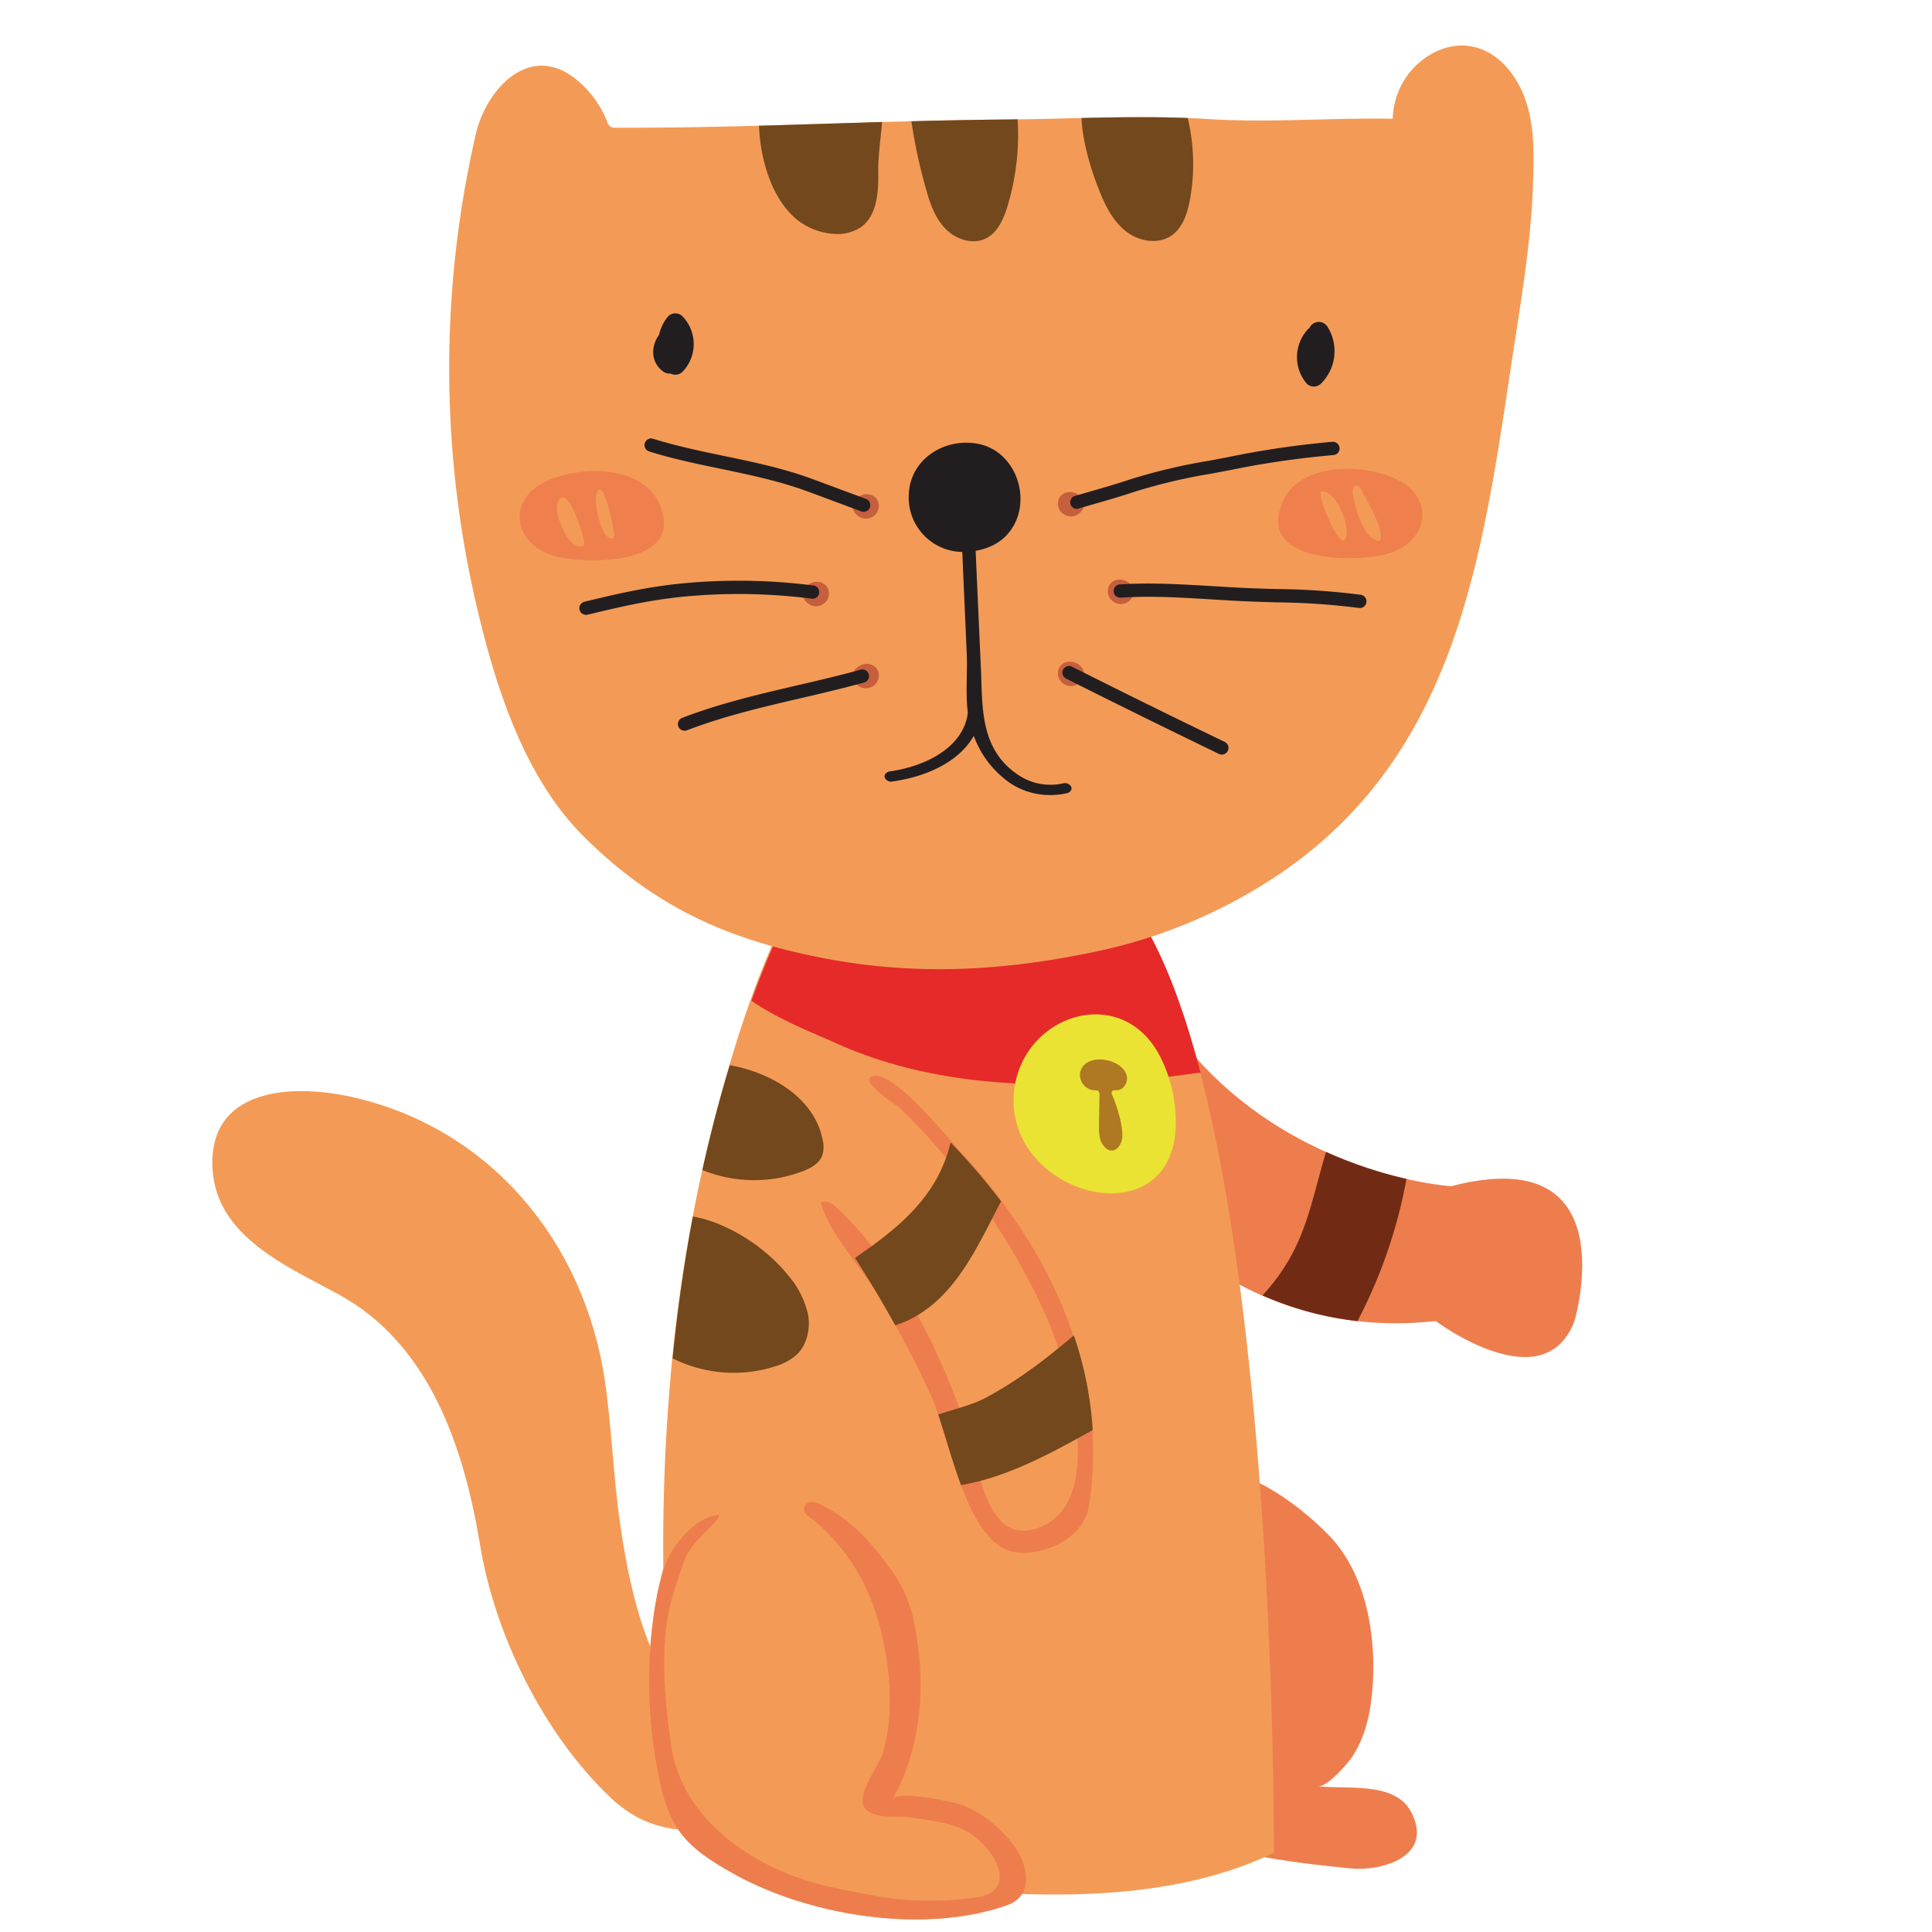 <svg id="Layer_1" data-name="Layer 1" xmlns="http://www.w3.org/2000/svg" viewBox="0 0 500 500"><defs><style>.cls-1{fill:#ee7d4d;}.cls-2{fill:#f39b56;}.cls-3{fill:#73481d;}.cls-4{fill:#712b15;}.cls-5{fill:#e52a29;}.cls-6{fill:#eae334;}.cls-7{fill:#af7823;}.cls-8{fill:#221e20;}.cls-9{fill:#c65f3d;}.cls-10{fill:#ef804e;}</style></defs><title>Artboard 1 copy 5</title><g id="_Group_" data-name="&lt;Group&gt;"><path id="_Path_" data-name="&lt;Path&gt;" class="cls-1" d="M287.07,396c5.79-7.4,12.9-15,22.23-16,12.29-1.37,26.35,8.87,34.51,17.22,10.78,11,13,29.61,10.88,44.25-.69,4.68-2.31,9.86-5.13,13.73-1.28,1.74-6.15,7.36-8.46,7.07,7.21.91,19.87-1.37,24.09,6.64,6.08,11.57-7.59,15.43-15.73,14.63-16.72-1.65-33.68-3.94-49.21-10.73-18.16-7.93-23.5-40.1-14.91-56.47Z"/><path id="_Path_2" data-name="&lt;Path&gt;" class="cls-2" d="M158.09,465.29c-17.32-16.34-30-42.11-33.81-65.23C120.21,375.35,111.52,348,87.65,335,74.11,327.61,56.06,320.05,55,302.54c-1.22-20.74,20-22.1,35.43-18.78,36.07,7.76,60.81,37.42,66.12,73.64,1.79,12.27,2.16,24.73,3.94,37,3.29,22.64,10.15,52.22,35.26,59.63,5.32,1.57,12,2.92,13.55,8.25,1.16,4-1.67,8.3-5.39,10.18s-8.08,1.89-12.24,1.72C178.57,473.65,168.64,475.25,158.09,465.29Z"/><path id="_Path_3" data-name="&lt;Path&gt;" class="cls-1" d="M287.81,302c1,3,28.92,45.88,83.76,39.89,0,0,27.93,20.95,35.9,0,0,0,14-46.87-31.91-34.9,0,0-49.86-3-76.79-47.87Z"/><path id="_Path_4" data-name="&lt;Path&gt;" class="cls-2" d="M211,223.22c-11.67,18.51-19,40.32-24.72,61.25a408.84,408.84,0,0,0-13.06,75.78c-1.32,16.27-1.79,32.62-1.5,48.94s-1.57,38.39,4.82,53.53c5.79,13.74,14.87,18.35,28.43,20.83,13,2.37,26.12,4.22,39.3,5.35,27.94,2.41,59.51,3.06,85.4-9.39,0,0,1-186.48-34.9-242.33Z"/><path id="_Path_5" data-name="&lt;Path&gt;" class="cls-1" d="M225.92,278.51c-4.25,1,6.42,7.69,7.12,8.37a180.29,180.29,0,0,1,14.81,16.44,172.1,172.1,0,0,1,22.59,36.62c5.48,12.24,16.84,48.57-1.63,55.43-13.42,5-15.32-15.17-18-23.49-6.62-20.89-18.16-44.51-34.55-59.58-1.08-1-2.81-1.95-3.84-.9C215,319.86,223,328,227.56,335.71a278.85,278.85,0,0,1,13.23,25.08c5.14,11.09,9.12,39.86,22.64,41,7.6.65,17.08-3.92,18.39-12.06,3.62-22.39-2.13-45-13.19-64.5a147.29,147.29,0,0,0-19.79-26.9c-3.59-3.9-17.07-20.68-22.56-19.92Z"/><path id="_Path_6" data-name="&lt;Path&gt;" class="cls-3" d="M259.08,310.91A162.25,162.25,0,0,0,246,295.68c-2.8,11.9-10.63,19.69-20.28,26.73-1.2.87-2.79,1.95-4.44,3.18,3.69,5.67,7.13,11.49,10.41,17.41l1.42-.5C246.75,337.22,252.67,323.05,259.08,310.91Z"/><path id="_Path_7" data-name="&lt;Path&gt;" class="cls-3" d="M248.72,384.35c11.64-2,22.62-7.87,33.08-13.7l1-.56a93.62,93.62,0,0,0-4.89-24.51c-7.19,6.13-14.73,11.91-23.1,16.31-3.31,1.74-7.82,2.79-12,4.19C244.59,371.39,246.41,378.14,248.72,384.35Z"/><path id="_Path_8" data-name="&lt;Path&gt;" class="cls-4" d="M351.32,341.9A129.46,129.46,0,0,0,364,305.11a111.67,111.67,0,0,1-20.82-7c-4.12,13.64-5.22,24.35-15.54,36.13l-.91,1A84.24,84.24,0,0,0,351.32,341.9Z"/><path id="_Path_9" data-name="&lt;Path&gt;" class="cls-3" d="M188.87,275.67c-2.47,8.12-4.89,17.15-7.1,27.13a35.52,35.52,0,0,0,26.11.27c2-.78,4.06-1.91,4.87-3.89a7.24,7.24,0,0,0,.16-4.13C210.85,284.21,199.7,277.6,188.87,275.67Z"/><path id="_Path_10" data-name="&lt;Path&gt;" class="cls-3" d="M200.84,353.54a14.57,14.57,0,0,0,5.28-2.89c2.76-2.59,3.65-6.74,3-10.47a23.16,23.16,0,0,0-5.05-10c-5.43-6.84-15-13.56-24.75-15.37-2.12,11.22-3.92,23.49-5.25,36.73A35.27,35.27,0,0,0,200.84,353.54Z"/><path id="_Path_11" data-name="&lt;Path&gt;" class="cls-5" d="M294.79,237.18l-51.11-8.51-28.77.23a72,72,0,0,0-7.43.46,234.12,234.12,0,0,0-13,29.64c7.08,4.92,16.58,8.58,21.78,10.93,29.31,13.25,63.23,12.08,94.43,7.64C306.38,261.17,301.17,247.11,294.79,237.18Z"/><path id="_Path_12" data-name="&lt;Path&gt;" class="cls-6" d="M262.36,283.59c-1.43,26.33,41.79,37.25,41.93,7a37.44,37.44,0,0,0-4-17.06C290.21,253.7,263.49,262.85,262.36,283.59Z"/><path id="_Path_13" data-name="&lt;Path&gt;" class="cls-7" d="M279.52,277.68a4,4,0,0,0,3.57,4.47c.43,0,.92,0,1.21.29a1.39,1.39,0,0,1,.25,1l-.14,7.59c0,1.81,0,3.78,1,5.25,2.31,3.22,4.94.61,5.05-2.15.11-3.06-1.39-7.87-2.61-10.7a1.09,1.09,0,0,1-.1-.94c.23-.41.81-.33,1.28-.34,1.72,0,2.95-2,2.57-3.7C290.57,273.77,280.53,272.18,279.52,277.68Z"/><path id="_Path_14" data-name="&lt;Path&gt;" class="cls-2" d="M392.38,86.12c1.95-12.57,3.87-25.13,4.34-37.85.33-8.9.66-19-4-26.95C388,13,379.63,9.23,371,13.66a19.83,19.83,0,0,0-10.56,17.07c-16.13-.29-31.79,1.1-47.75.08-17.07-1.09-35.35,0-52.52.12-33.64.29-67.25,2.26-100.89,2.12a2.39,2.39,0,0,1-1.3-.25,2.52,2.52,0,0,1-.84-1.3,26.6,26.6,0,0,0-8.08-11c-12.19-9.76-23.36,2.83-25.95,14.33a270.24,270.24,0,0,0,1,125.19c4.84,19.8,12.23,41.93,27.19,56.7,17.53,17.31,35.47,25.82,59.35,30.76,24.91,5.16,47.78,4,72.3-1.07a134.26,134.26,0,0,0,48.93-20.72C379.21,193.07,384.17,139.07,392.38,86.12Z"/><path id="_Path_15" data-name="&lt;Path&gt;" class="cls-8" d="M249.9,142.83c4.13-.15,8.37-1.62,11-4.76,6.6-7.72,2.48-21.18-7.69-23.19-8.65-1.71-17.52,3.84-18,12.81A14.08,14.08,0,0,0,249.9,142.83Z"/><path id="_Path_16" data-name="&lt;Path&gt;" class="cls-3" d="M196.43,32.54c.26,7.19,2.32,14.52,5.53,19.4a21.9,21.9,0,0,0,3.9,4.57,16.93,16.93,0,0,0,9.8,4,11.12,11.12,0,0,0,7-1.61c4.37-3,4.72-9.22,4.63-14.52-.07-3.67.6-8.23,1-12.82C217.65,31.9,207,32.25,196.43,32.54Z"/><path id="_Path_17" data-name="&lt;Path&gt;" class="cls-3" d="M235.87,31.38a134,134,0,0,0,3.84,17.73c1,3.71,2.38,7.49,5.09,10.21s7.12,4.11,10.52,2.3c2.73-1.45,4.17-4.51,5.17-7.44a63.66,63.66,0,0,0,2.86-23.3l-3.18.05C252.07,31,244,31.17,235.87,31.38Z"/><path id="_Path_18" data-name="&lt;Path&gt;" class="cls-3" d="M279.89,30.54c.32,7.22,3.16,15.42,5.13,20.07,1.55,3.69,3.63,7.32,6.89,9.63s7.94,3,11.24.74c3.06-2.09,4.21-6,4.87-9.64a51.18,51.18,0,0,0-.64-20.79C298.37,30.19,289.1,30.33,279.89,30.54Z"/><path id="_Path_19" data-name="&lt;Path&gt;" class="cls-8" d="M277.25,203.67a1.82,1.82,0,0,0-2.11-.94,14.83,14.83,0,0,1-11.34-2c-10.2-6.55-9.5-17.68-9.91-26.92L253,153.92q-.66-14.79-1.31-29.58c0-.74-.85-1.24-1.78-1.29s-1.69.64-1.66,1.38q.53,11.69,1,23.38l.93,21.05c.23,5.08-.34,10.57.29,15.59-1,8.6-10.31,13.77-20.14,15.18-.93.13-1.55.83-1.37,1.55a1.74,1.74,0,0,0,2,1.07c10.2-1.46,17.68-5.84,21.05-11.81a25.45,25.45,0,0,0,9.55,12.32,18.62,18.62,0,0,0,10.18,3,20.66,20.66,0,0,0,4.24-.45C277,205.11,277.49,204.38,277.25,203.67Z"/><path id="_Path_20" data-name="&lt;Path&gt;" class="cls-9" d="M227.44,131.27c.21-3.14-3.22-4.38-5.61-2.43s-.68,5,1.83,5.37A3.4,3.4,0,0,0,227.44,131.27Z"/><path id="_Path_21" data-name="&lt;Path&gt;" class="cls-9" d="M214.53,153.94c.2-3.14-3.22-4.38-5.61-2.43s-.69,5,1.83,5.37A3.41,3.41,0,0,0,214.53,153.94Z"/><path id="_Path_22" data-name="&lt;Path&gt;" class="cls-9" d="M227.44,175.17c.21-3.14-3.22-4.38-5.61-2.43s-.68,5,1.83,5.37A3.4,3.4,0,0,0,227.44,175.17Z"/><path id="_Path_23" data-name="&lt;Path&gt;" class="cls-9" d="M273.79,130.7c-.2-3.15,3.23-4.38,5.61-2.43s.69,5-1.83,5.37A3.41,3.41,0,0,1,273.79,130.7Z"/><path id="_Path_24" data-name="&lt;Path&gt;" class="cls-9" d="M286.71,153.37c-.21-3.15,3.22-4.39,5.6-2.43s.69,5-1.83,5.37A3.41,3.41,0,0,1,286.71,153.37Z"/><path id="_Path_25" data-name="&lt;Path&gt;" class="cls-9" d="M273.79,174.6c-.2-3.15,3.23-4.38,5.61-2.43s.69,5-1.83,5.37A3.43,3.43,0,0,1,273.79,174.6Z"/><path id="_Path_26" data-name="&lt;Path&gt;" class="cls-10" d="M171.62,137.35c-2.28,8.79-21.19,8.5-28,6.58-10.79-3.05-12.68-14.65-2.06-19.5,9.18-4.2,27.24-4.27,30,8.73A9,9,0,0,1,171.62,137.35Z"/><path id="_Path_27" data-name="&lt;Path&gt;" class="cls-10" d="M331,136.77c2.29,8.8,21.19,8.5,28,6.59,10.79-3.05,12.68-14.65,2.07-19.51-9.18-4.2-27.25-4.27-30,8.74A8.93,8.93,0,0,0,331,136.77Z"/><path class="cls-8" d="M278.69,131.71a1.72,1.72,0,0,1-.48-3.37l3.86-1.12c3.46-1,7-2,10.48-3.18a150.28,150.28,0,0,1,20.32-4.8c1.59-.29,3.19-.59,4.78-.9a233.25,233.25,0,0,1,27.18-4,1.74,1.74,0,0,1,1.85,1.58,1.72,1.72,0,0,1-1.58,1.85,233.5,233.5,0,0,0-26.79,3.9l-4.81.91a145.43,145.43,0,0,0-19.85,4.68c-3.52,1.18-7.13,2.22-10.63,3.22l-3.84,1.11A1.71,1.71,0,0,1,278.69,131.71Z"/><path class="cls-8" d="M351.83,157.33l-.25,0a180.1,180.1,0,0,0-21.28-1.44c-3-.09-6-.18-9-.32-2.5-.12-5-.28-7.5-.43-7.82-.48-15.91-1-23.82-.46a1.72,1.72,0,0,1-.23-3.43c8.13-.55,16.34,0,24.26.45,2.49.15,5,.31,7.46.43,3,.14,6,.23,8.94.31a184.09,184.09,0,0,1,21.68,1.48,1.72,1.72,0,0,1-.25,3.43Z"/><path class="cls-8" d="M316.21,195.28a1.71,1.71,0,0,1-.75-.17c-13.21-6.38-26.53-12.93-39.56-19.49a1.72,1.72,0,0,1,1.55-3.08c13,6.55,26.31,13.1,39.51,19.47a1.72,1.72,0,0,1-.75,3.27Z"/><path class="cls-8" d="M223.51,132.45a1.76,1.76,0,0,1-.6-.1l-13.81-5.13c-7.27-2.7-15-4.31-22.46-5.87-6.12-1.27-12.46-2.58-18.58-4.5a1.72,1.72,0,1,1,1-3.29c6,1.87,12.21,3.17,18.25,4.43,7.6,1.57,15.45,3.21,23,6l13.81,5.13a1.72,1.72,0,0,1-.6,3.33Z"/><path class="cls-8" d="M151.7,159.12a1.72,1.72,0,0,1-.41-3.4c9.47-2.3,17.49-4.12,27.23-4.91a153.14,153.14,0,0,1,32,.71,1.73,1.73,0,0,1,1.49,1.93,1.7,1.7,0,0,1-1.93,1.49,149,149,0,0,0-31.25-.7c-9.49.78-17.37,2.57-26.7,4.83A1.83,1.83,0,0,1,151.7,159.12Z"/><path class="cls-8" d="M177.18,189.11a1.72,1.72,0,0,1-.62-3.33c9.74-3.75,20-6.14,29.87-8.44,5.35-1.24,10.87-2.53,16.21-4a1.72,1.72,0,1,1,.92,3.31c-5.41,1.5-11,2.8-16.35,4.05-9.78,2.28-19.9,4.64-29.41,8.3A1.67,1.67,0,0,1,177.18,189.11Z"/><path id="_Path_28" data-name="&lt;Path&gt;" class="cls-2" d="M151.16,140c-.26-1.65-3.84-13.39-6.17-11-1.92,2-.08,6.16.78,8.14s2.3,4.07,4.45,4.26a1,1,0,0,0,.6-.08C151.24,141.11,151.23,140.51,151.16,140Z"/><path id="_Path_29" data-name="&lt;Path&gt;" class="cls-2" d="M158.92,138c-.18-1.66-2.59-13.4-4.16-11-1.3,2-.06,6.16.52,8.14s1.55,4.07,3,4.27a.55.55,0,0,0,.41-.09C159,139.1,159,138.51,158.92,138Z"/><path id="_Path_30" data-name="&lt;Path&gt;" class="cls-2" d="M348.48,138.42c.42-3.21-2.68-11.53-6.52-11.22C340.3,127.33,347.63,144.85,348.48,138.42Z"/><path id="_Path_31" data-name="&lt;Path&gt;" class="cls-2" d="M357.38,139.08c.14-3.31-3.47-9.15-5-12.19-.3-.62-.8-1.35-1.48-1.22s-.9,1.11-.81,1.86a30.06,30.06,0,0,0,1.53,6c.9,2.54,2.1,5.33,4.61,6.31a1,1,0,0,0,.7.07A.94.94,0,0,0,357.38,139.08Z"/><path id="_Path_32" data-name="&lt;Path&gt;" class="cls-2" d="M203,392.35c15.48-2.09,30.16,12,33.29,26.07,3.49,15.77,2.77,32.78-5.24,47.21,1.37-2.48,16.29.76,18.48,1.65a32.33,32.33,0,0,1,13.37,11c3.28,4.94,4.53,12.32-2.18,14.7-21.5,7.64-51.08,2.84-70.7-8-12.51-6.95-16.86-11.51-19.74-25.78-4.07-20.15-3.06-44.28,4.78-63.46Z"/><path id="_Path_33" data-name="&lt;Path&gt;" class="cls-1" d="M262.87,478.29a32.33,32.33,0,0,0-13.37-11c-2.19-.89-17.11-4.13-18.48-1.65,8-14.43,8.73-31.44,5.24-47.21-.19-.83-.42-1.67-.68-2.5-.09-.27-.2-.54-.29-.82-.2-.55-.39-1.1-.62-1.65-.13-.33-.29-.65-.43-1-.22-.48-.44-1-.69-1.44s-.36-.7-.55-1-.5-.88-.76-1.32-.44-.7-.67-1.05-.54-.81-.82-1.21c-5-7-10.22-12.91-17.93-16.87a6.12,6.12,0,0,0-2.62-.87,2.09,2.09,0,0,0-2.13,1.42,2.49,2.49,0,0,0,1.26,2.38,41.15,41.15,0,0,1,6.86,6.41c8.29,9.39,12,20.48,13.6,32.91.79,7.24.78,14.81-1.34,21.83-1.18,3.9-7.7,11.59-4.19,14.77,2.73,2.47,8.3,1.38,11.66,1.95,5.1.86,10.19,1.2,14.81,3.88,3.74,2.17,10,9.16,7.33,13.94-1.11,2-3.64,2.61-5.9,2.9a81.24,81.24,0,0,1-25-.32c-8-1.53-15.7-2.75-23.31-5.85-14.73-6-28-17.18-30.25-33.74-1.39-10.17-2.48-21-1-31.43.76-5.31,2.55-10.11,4.26-15.16,1.64-4.87,5-7.07,8.36-10.9a3.33,3.33,0,0,0,1-1.61c-5.72.06-12.2,7.65-14,12.75a71.71,71.71,0,0,0-3.25,15.28,121.07,121.07,0,0,0,1.39,39.1C173.13,473.44,177.48,478,190,485c14.41,8,34.21,12.69,52.23,11.59.51,0,1-.05,1.53-.09.89-.08,1.76-.18,2.64-.28.59-.07,1.19-.12,1.78-.2.89-.12,1.76-.28,2.64-.44.54-.09,1.09-.17,1.63-.28,1.06-.21,2.09-.47,3.12-.73l1.06-.25c1.38-.38,2.75-.8,4.07-1.28C267.4,490.61,266.15,483.23,262.87,478.29Z"/><path class="cls-8" d="M341.65,90.68c.36-.93.71-1.86,1.07-2.78.93-2.43-2.71-4.47-4.37-2.55a10.63,10.63,0,0,0-.18,13.93,2.64,2.64,0,0,0,3.7,0,11.82,11.82,0,0,0,1.69-14.7,2.64,2.64,0,0,0-4.51,0c-1.48,2.56-3.55,7.68-.44,9.87s6.34-2,4-4.75c-2.16-2.59-5.84,1.12-3.7,3.7l.2.24c-.22-.85-.44-1.7-.67-2.54.09-.19.17-.37.26-.55l1.85-.77h-.38l1.85.77c.51.52.36-.56.54-1.19a10.33,10.33,0,0,1,1-2.14h-4.51a6.55,6.55,0,0,1-.88,8.37h3.7a5.26,5.26,0,0,1,.18-6.54l-4.37-2.54-1.08,2.78c-1.21,3.14,3.85,4.5,5,1.39Z"/><path class="cls-8" d="M170.83,86.82a12.24,12.24,0,0,0,1.68,8.89,2.65,2.65,0,0,0,4.1.53,10.32,10.32,0,0,0,0-14.39,2.63,2.63,0,0,0-3.69,0,11.68,11.68,0,0,0-1.28,12.93,2.64,2.64,0,0,0,4.1.53A7.22,7.22,0,0,0,176.2,85a2.54,2.54,0,0,0-2.55-.67c-4.57,1.69-6.46,8.35-2.27,11.61a2.71,2.71,0,0,0,3.17.41A6,6,0,0,0,175.5,87c-2.43-2.32-6.14,1.37-3.7,3.7.27.25.53.83.11,1.11l3.17.41c-.76-.59-1.32-2.4,0-2.87l-2.55-.67a2,2,0,0,1-.43,2.9l4.11.53a6.23,6.23,0,0,1,.46-6.59H173a5,5,0,0,1,0,7l4.1.53a6.82,6.82,0,0,1-1.15-4.86c.54-3.29-4.5-4.7-5-1.39Z"/></g></svg>
